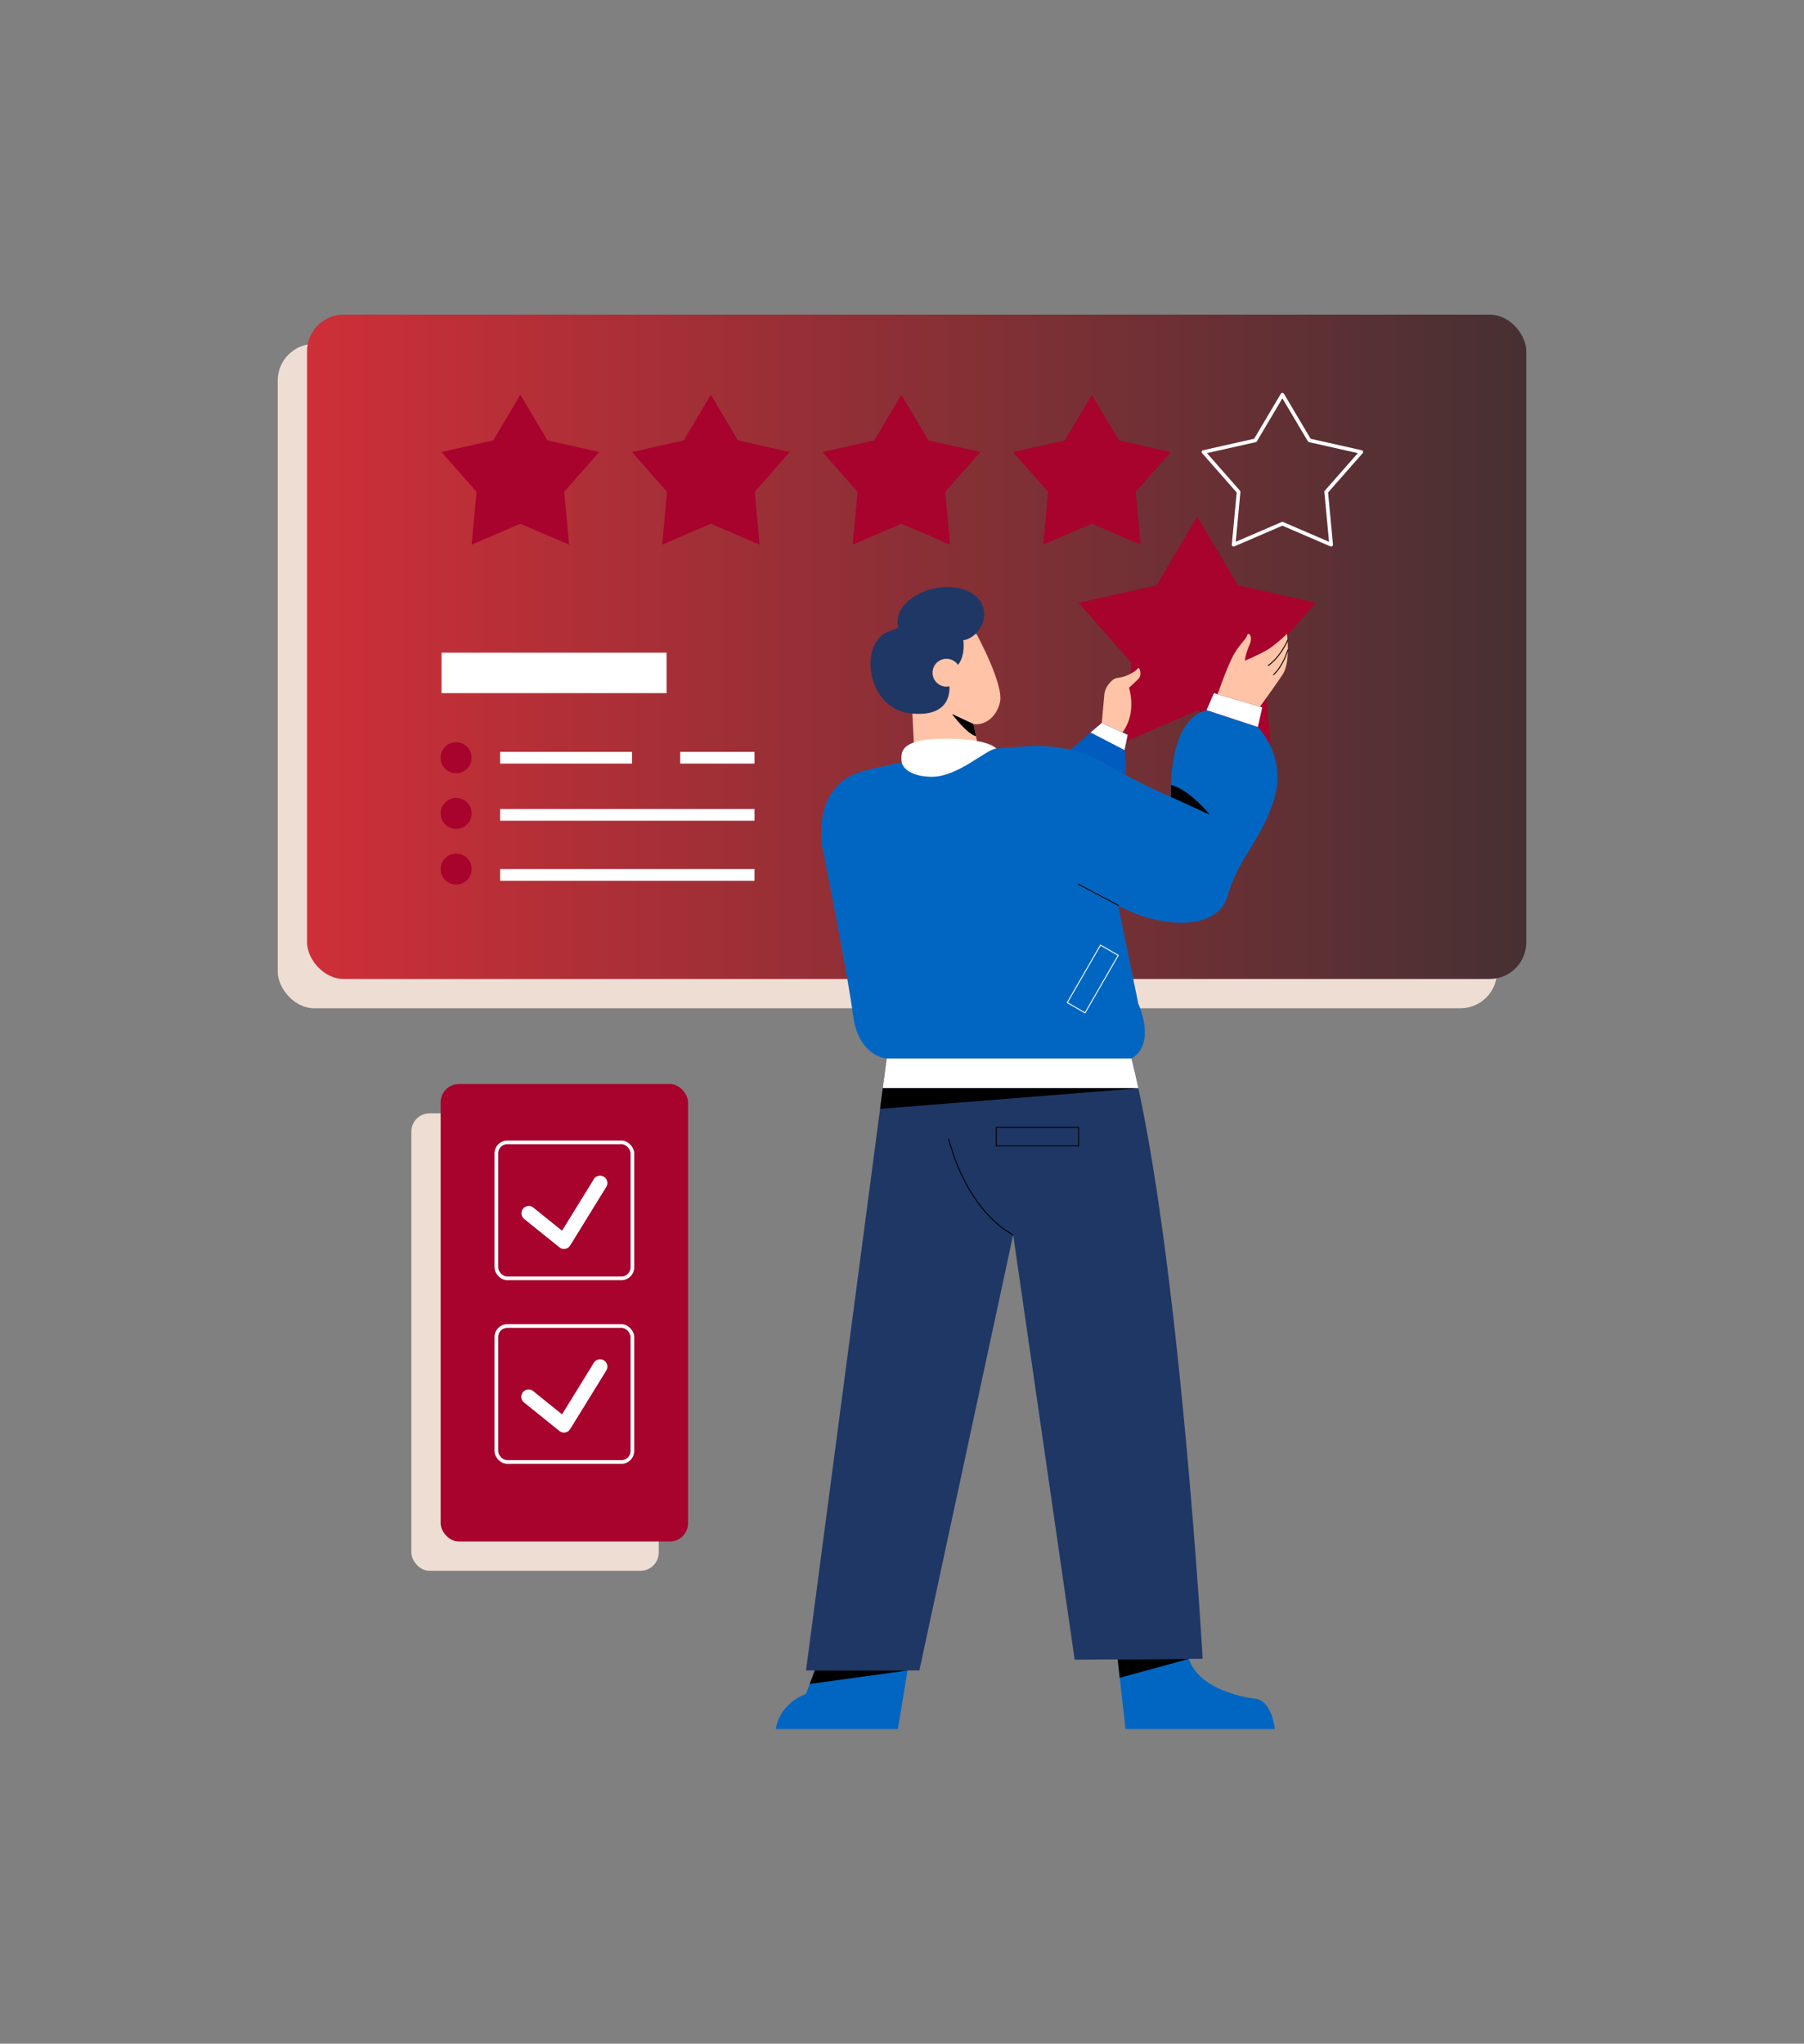 <svg id="Layer_1" data-name="Layer 1" xmlns="http://www.w3.org/2000/svg" xmlns:xlink="http://www.w3.org/1999/xlink" viewBox="0 0 986.71 1117.97"><rect x="0" y="0" width="986.71" height="1117.97" fill="#808080" stroke="none"/><defs><style>.cls-1{fill:#eeddd3;}.cls-2{fill:url(#linear-gradient);}.cls-3{fill:#a7032d;}.cls-4{fill:#ffc4a7;}.cls-5{fill:#005cbe;}.cls-6{fill:#fff;}.cls-7{fill:#1f3765;}.cls-8{fill:#0166c2;}.cls-10,.cls-11,.cls-9{fill:none;stroke-linecap:round;stroke-linejoin:round;}.cls-9{stroke:#000;}.cls-10,.cls-9{stroke-width:0.5px;}.cls-10,.cls-11{stroke:#fff;}.cls-11{stroke-width:2px;}</style><linearGradient id="linear-gradient" x1="167.94" y1="353.83" x2="834.81" y2="353.83" gradientUnits="userSpaceOnUse"><stop offset="0" stop-color="#CE2F38"/><stop offset="1" stop-color="#463033"/></linearGradient></defs><title>Artboard 10ldpi</title><rect class="cls-1" x="151.91" y="188.14" width="666.87" height="363.42" rx="20"/><rect class="cls-2" x="167.94" y="172.11" width="666.87" height="363.42" rx="20"/><polygon class="cls-3" points="654.83 282.6 677.11 320.16 719.72 329.75 690.88 362.54 694.93 406.03 654.83 388.74 614.73 406.03 618.78 362.54 589.94 329.75 632.55 320.16 654.83 282.6"/><path class="cls-4" d="M613.85,400.68l-11.22-5.21L604,380.23a10.82,10.82,0,0,1,2-5.4c1.23-1.71,3-3.77,5.23-4,5.74-.61,10.35-4,11.15-5.24s2.47,3.5.42,5.61c-2.86,2.95-5.29,5-5.29,5S622.07,390.06,613.85,400.68Z"/><path class="cls-5" d="M571.24,432.34a37.12,37.12,0,0,1,11-19.1c9.09-8.28,20.44-17.77,20.44-17.77L616.79,402l-1.74,8.28a35.22,35.22,0,0,1-1.2,19.1c-3.6,10-7.08,18.57-7.08,18.57Z"/><polygon class="cls-6" points="615.05 410.3 596.48 400.68 602.63 395.47 616.79 402.02 615.05 410.3"/><path class="cls-4" d="M534.3,347.18s15,27.65,12.63,37.07-9.42,12.63-14.43,11.82l4.21,20.84-36.27,2.21-1.61-33.07s-14.62-14.62-7.61-28.85S519.07,330.55,534.3,347.18Z"/><path class="cls-7" d="M519.07,373.23s4.26,19.87-21.24,17c-23.44-2.6-28.05-36.87-13-44.28l6.61-2.61s-3.81-10.22,10.22-18,31.26-4.21,35.47,5.21-3.61,19-10.22,19.64c0,0,2.16,14.82-8.64,16.63Z"/><path class="cls-4" d="M525.28,368a7.61,7.61,0,1,1-7.61-7.61A7.6,7.6,0,0,1,525.28,368Z"/><path d="M532.5,396.07l-11.82-5.53s7.73,10.6,13.18,12.27Z"/><path class="cls-8" d="M473,421.52s42.29-10.82,85.57-13c0,0,24.24-3.41,44.88,8.61A342.48,342.48,0,0,0,640.5,436s-2.4-41.88,19.44-47.49l28,9.22s15.63,15.63,9.22,38.27-19.64,32.86-25.65,53.9-39.87,16.83-59.91,5.41l11,53.7s10.22,22-3.81,30.06H485s-15.43-.8-18.44-23.84-16.63-91-16.63-91S442.53,429.34,473,421.52Z"/><path d="M640.5,436l21.31,9.75s-11.09-13.89-21.31-16.3Z"/><line class="cls-9" x1="611.65" y1="495.26" x2="589.94" y2="483.74"/><path class="cls-6" d="M493.17,417.06s1.26,7.47,15.88,7.87,30.21-15,35.85-15.47c0,0-4-5.57-28.63-5.37S492.72,411.8,493.17,417.06Z"/><polygon class="cls-6" points="659.94 388.46 663.95 379.17 690.4 386.92 687.99 397.68 659.94 388.46"/><path class="cls-4" d="M666,379.77s5.57-16.26,9.18-22.27,6.31-7.71,6.91-9.92,3.51.3,1.3,5.31a29.84,29.84,0,0,0-2.5,8.52A121.62,121.62,0,0,0,693,355.6c4.07-2.34,10.92-8.82,10.92-8.82s2.11,15.43-2.4,22.24-12.36,17.54-12.36,17.54Z"/><path class="cls-9" d="M704.41,350.05s-4.06,9.42-10.74,14"/><path class="cls-9" d="M704.41,355.6s-2.66,8.88-7.87,13.49"/><path class="cls-7" d="M485,579,440.86,913.79h62l51.3-238.32L587.8,907.91l70-.53S645,683,618.86,579Z"/><path class="cls-6" d="M622.64,595.32c-1.23-5.7-2.48-11.15-3.78-16.3H485l-2.15,16.3Z"/><path class="cls-9" d="M554.14,675.47s-24-10.69-35.27-52.36"/><rect class="cls-9" x="544.9" y="616.69" width="45.04" height="10.15"/><polygon points="481.37 606.6 622.64 595.32 482.86 595.32 481.37 606.6"/><rect class="cls-10" x="592.08" y="517.37" width="11.22" height="36.34" transform="translate(347.85 -227.1) rotate(30)"/><path class="cls-8" d="M611.32,907.73l4.27,38.12h81.75s-1.6-15.49-10.68-16.56-31.51-6.3-36.33-21.85Z"/><path class="cls-8" d="M445.67,913.79l-4.81,12.85s-13.9,4.25-16.57,19.21h66.8l5.34-32.06Z"/><polygon points="650.33 907.44 612.45 917.81 611.32 907.73 650.33 907.44"/><polygon points="496.43 913.79 442.9 921.19 445.67 913.79 496.43 913.79"/><polygon class="cls-3" points="284.62 215.93 299.43 240.9 327.75 247.27 308.58 269.07 311.27 297.97 284.62 286.48 257.96 297.97 260.66 269.07 241.49 247.27 269.81 240.9 284.62 215.93"/><polygon class="cls-3" points="388.82 215.93 403.63 240.9 431.95 247.27 412.78 269.07 415.47 297.97 388.82 286.48 362.16 297.97 364.86 269.07 345.69 247.27 374.01 240.9 388.82 215.93"/><polygon class="cls-3" points="493.01 215.93 507.82 240.9 536.15 247.27 516.98 269.07 519.67 297.97 493.01 286.48 466.36 297.97 469.05 269.07 449.88 247.27 478.21 240.9 493.01 215.93"/><polygon class="cls-3" points="597.21 215.93 612.02 240.9 640.34 247.27 621.17 269.07 623.87 297.97 597.21 286.48 570.56 297.97 573.25 269.07 554.08 247.27 582.4 240.9 597.21 215.93"/><polygon class="cls-11" points="701.41 215.93 716.22 240.9 744.54 247.27 725.37 269.07 728.07 297.97 701.41 286.48 674.75 297.97 677.45 269.07 658.28 247.27 686.6 240.9 701.41 215.93"/><rect class="cls-6" x="241.49" y="357.03" width="123.09" height="22.14"/><rect class="cls-6" x="372.06" y="411.3" width="40.61" height="6.41"/><rect class="cls-6" x="273.55" y="411.3" width="72.14" height="6.41"/><rect class="cls-6" x="273.55" y="442.56" width="139.12" height="6.41"/><rect class="cls-6" x="273.55" y="475.41" width="139.12" height="6.41"/><path class="cls-3" d="M241,414.51A8.48,8.48,0,1,1,249.5,423,8.48,8.48,0,0,1,241,414.51Z"/><circle class="cls-3" cx="249.5" cy="444.97" r="8.48"/><circle class="cls-3" cx="249.5" cy="475.43" r="8.48"/><rect class="cls-1" x="224.99" y="609.03" width="135.31" height="250.26" rx="10"/><rect class="cls-3" x="241.02" y="593" width="135.31" height="250.26" rx="10"/><rect class="cls-11" x="271.48" y="624.91" width="74.4" height="74.4" rx="6"/><path class="cls-6" d="M308.47,683.22a4,4,0,0,1-2.51-.89l-19.24-15.49a4,4,0,1,1,5-6.25l15.7,12.65,17.38-28.19a4,4,0,1,1,6.82,4.21l-19.77,32.06a4,4,0,0,1-2.73,1.84A3.91,3.91,0,0,1,308.47,683.22Z"/><rect class="cls-11" x="271.48" y="725.37" width="74.4" height="74.4" rx="6"/><path class="cls-6" d="M308.47,783.68a4,4,0,0,1-2.51-.89l-19.24-15.5a4,4,0,1,1,5-6.24l15.7,12.65,17.38-28.2a4,4,0,0,1,6.82,4.21l-19.77,32.06a4,4,0,0,1-2.73,1.85A3.91,3.91,0,0,1,308.47,783.68Z"/></svg>